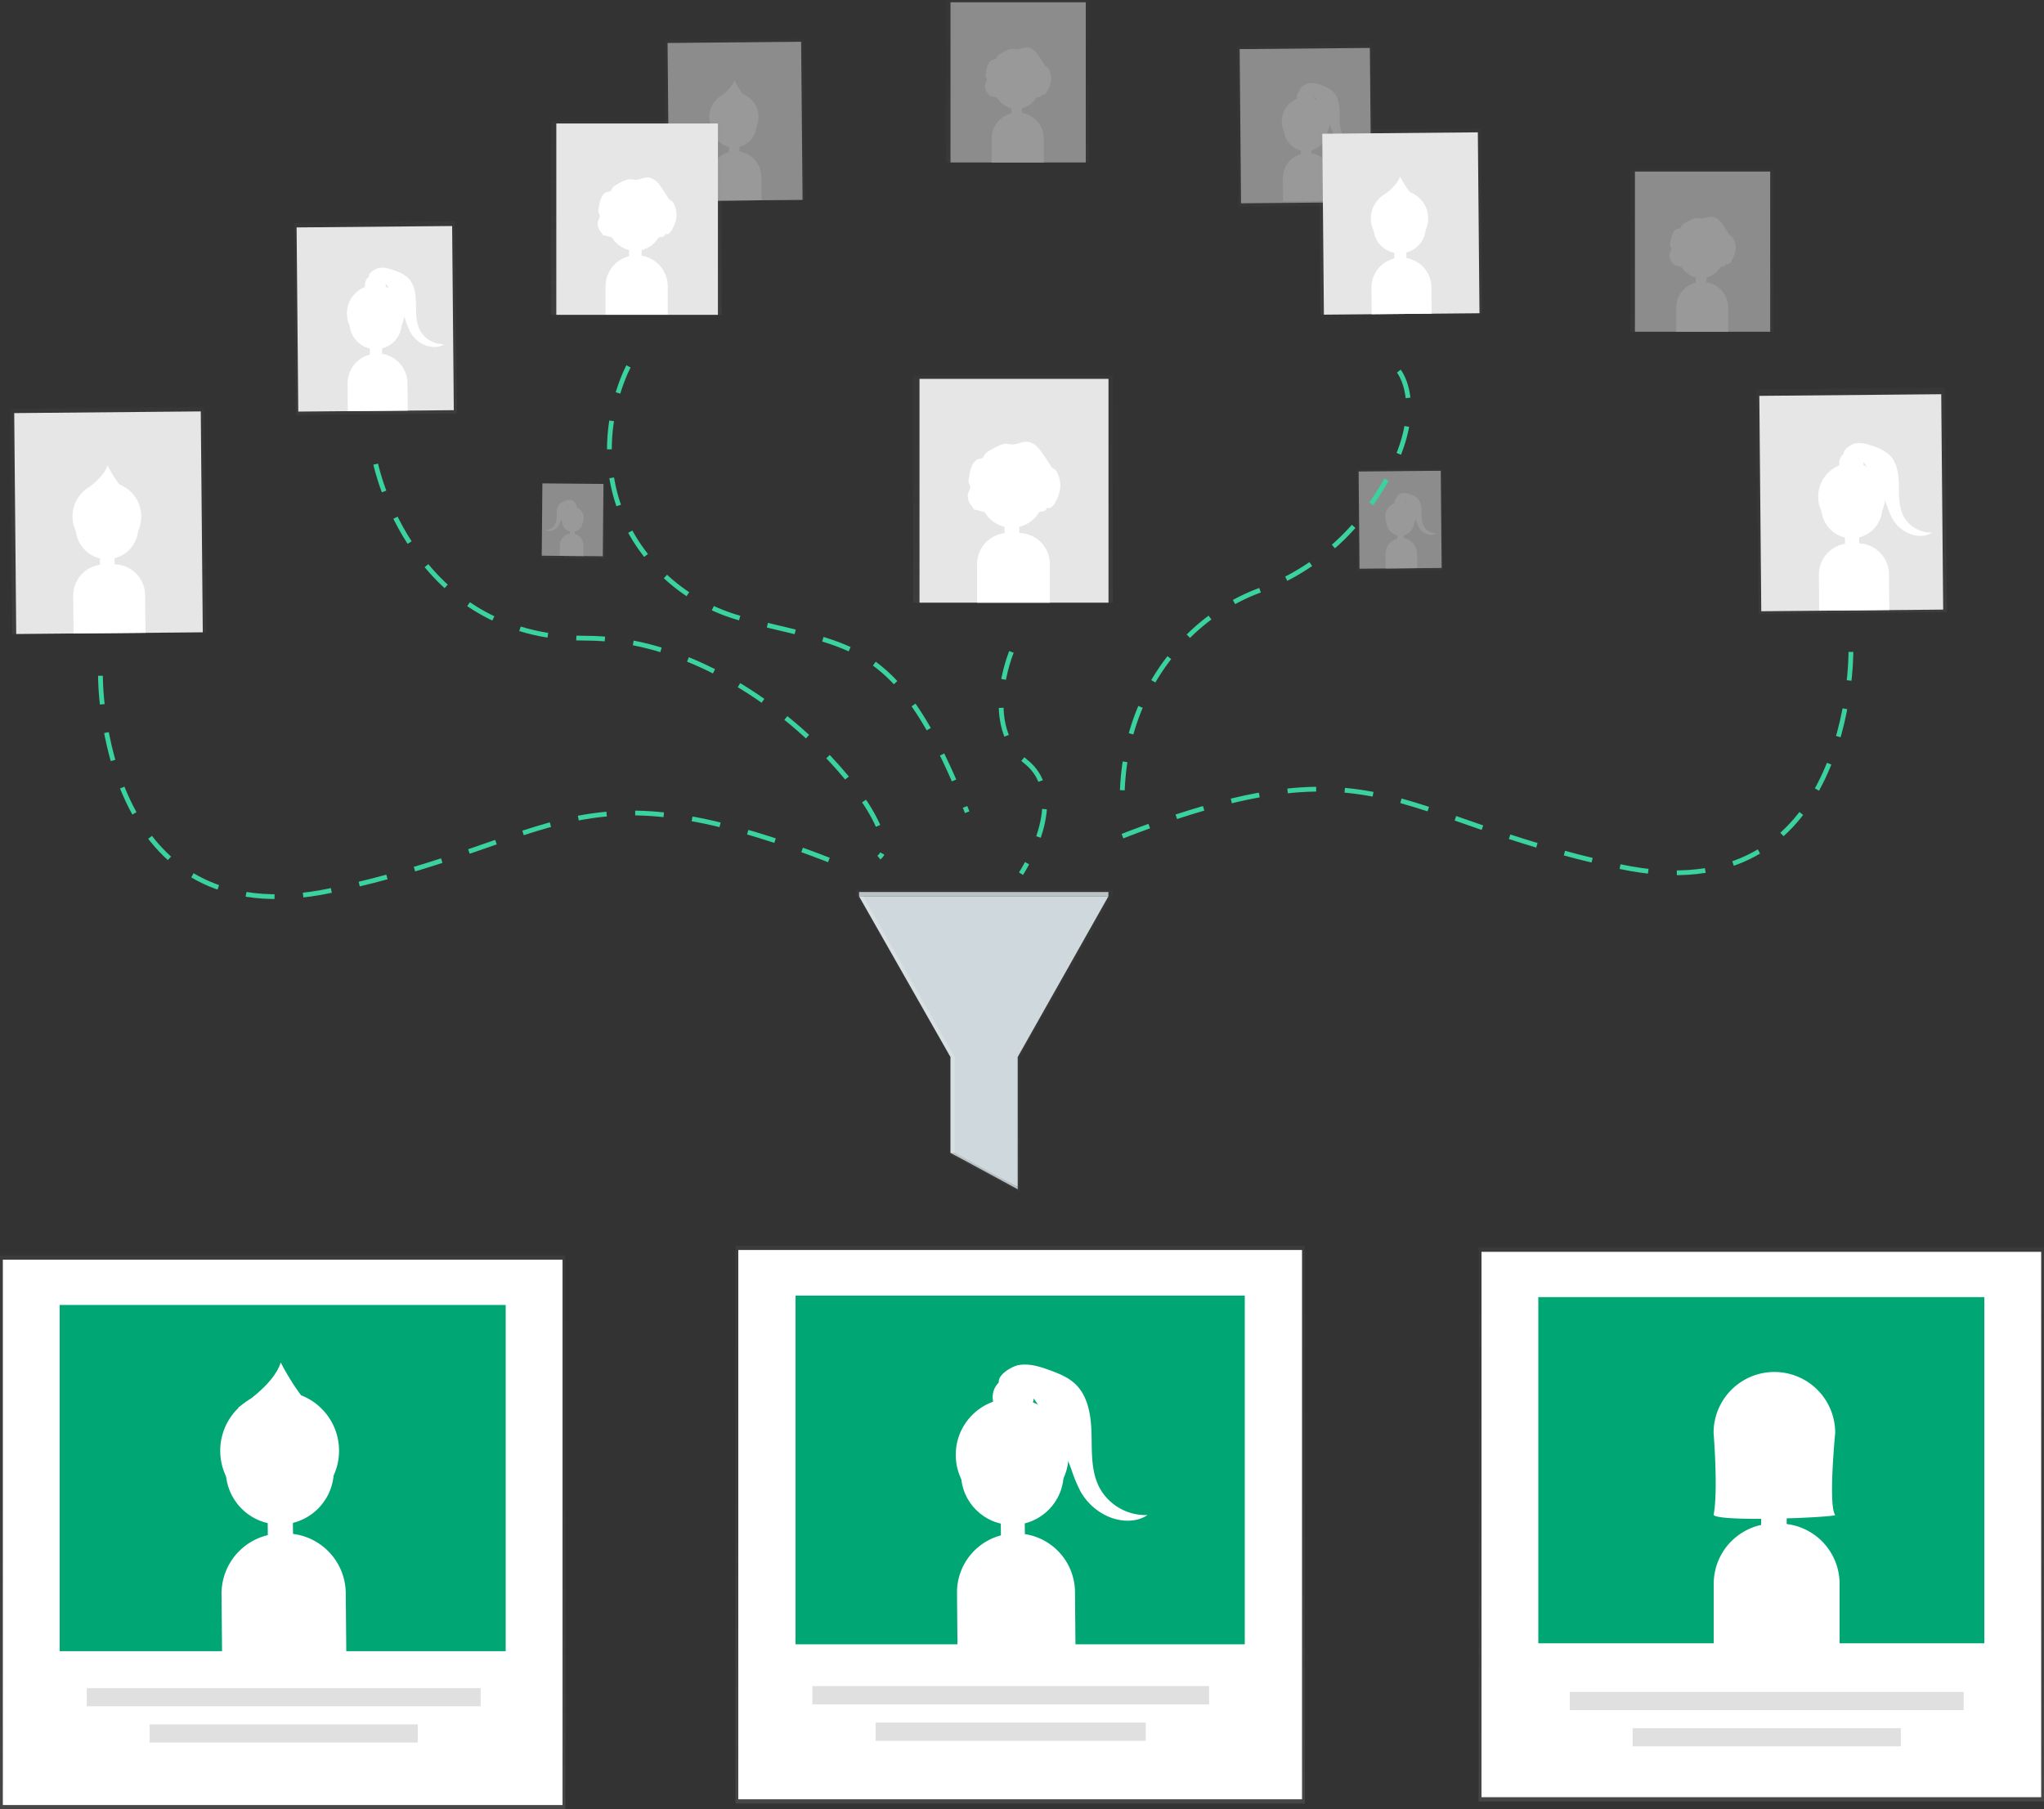 <svg id="d5eeb229-0560-4c73-9e9e-2e1785b57a7c" data-name="Layer 1" xmlns="http://www.w3.org/2000/svg" xmlns:xlink="http://www.w3.org/1999/xlink" width="857.1" height="758.83" viewBox="0 0 857.1 758.83"><rect x="0" y="0" width="857.1" height="758.83" fill="#333333" stroke="none"/><defs><linearGradient id="647fab05-0b83-421f-b355-94d847994b9c" x1="728.85" y1="502.58" x2="728.85" y2="461.76" gradientTransform="matrix(0.53, -0.85, -0.85, -0.53, 438.3, 1162.14)" gradientUnits="userSpaceOnUse"><stop offset="0" stop-color="gray" stop-opacity="0.25"/><stop offset="0.54" stop-color="gray" stop-opacity="0.12"/><stop offset="1" stop-color="gray" stop-opacity="0.1"/></linearGradient><linearGradient id="18266add-5a65-4fc6-a971-26e04d71af92" x1="715.36" y1="501.1" x2="715.36" y2="446.22" gradientTransform="translate(-99.07 262.06) rotate(-31.73)" xlink:href="#647fab05-0b83-421f-b355-94d847994b9c"/><linearGradient id="e9e2bb7b-c06b-4014-868f-351e0ca8ebab" x1="769.97" y1="356.2" x2="769.97" y2="269.16" gradientTransform="matrix(0.85, -0.53, 0.53, 0.85, -100.56, 262.41)" xlink:href="#647fab05-0b83-421f-b355-94d847994b9c"/><linearGradient id="3ed37a80-7f43-4a53-a0d5-c403389957fa" x1="411.46" y1="100.6" x2="411.46" y2="15.23" gradientTransform="translate(126.45 -98.14) rotate(23.79)" xlink:href="#647fab05-0b83-421f-b355-94d847994b9c"/><linearGradient id="80107904-00d9-4877-be8e-08caa3579ade" x1="118.53" y1="758.83" x2="118.53" y2="526.53" gradientTransform="matrix(1, 0, 0, 1, 0, 0)" xlink:href="#647fab05-0b83-421f-b355-94d847994b9c"/><linearGradient id="fb7bcafe-566b-4c20-ac54-38b064d3115f" x1="424.76" y1="252.76" x2="424.76" y2="157.57" gradientTransform="matrix(1, 0, 0, 1, 0, 0)" xlink:href="#647fab05-0b83-421f-b355-94d847994b9c"/><linearGradient id="8b625892-25db-4160-b55f-486d77087b7d" x1="266.79" y1="132.04" x2="266.79" y2="50.65" gradientTransform="matrix(1, 0, 0, 1, 0, 0)" xlink:href="#647fab05-0b83-421f-b355-94d847994b9c"/><linearGradient id="920aecfa-54b5-4c2b-93ff-a4455a83035f" x1="879.08" y1="629.37" x2="879.08" y2="507.77" gradientTransform="translate(-99.12 260.36) rotate(-31.73)" xlink:href="#647fab05-0b83-421f-b355-94d847994b9c"/><linearGradient id="ff0a9a5e-e45c-4b07-b4cc-7733561d3616" x1="396.83" y1="225.01" x2="396.83" y2="121.04" gradientTransform="matrix(0.85, -0.53, 0.53, 0.85, -99.84, 265.92)" xlink:href="#647fab05-0b83-421f-b355-94d847994b9c"/><linearGradient id="b894e33b-ac47-4a44-9333-a9aaaa82bb12" x1="236.43" y1="375.71" x2="236.43" y2="256.45" gradientTransform="translate(127.97 -95.73) rotate(23.79)" xlink:href="#647fab05-0b83-421f-b355-94d847994b9c"/><linearGradient id="421a0547-9346-4a1e-9997-f26fe9047b8e" x1="685.12" y1="40.19" x2="685.12" y2="-61.78" gradientTransform="matrix(0.89, 0.39, -0.39, 0.88, 143.07, -91.73)" xlink:href="#647fab05-0b83-421f-b355-94d847994b9c"/><linearGradient id="06731b5d-dbed-4868-bd06-0f960387a52e" x1="412.8" y1="499.65" x2="412.8" y2="373.23" gradientTransform="matrix(1, 0, 0, 1, 0, 0)" xlink:href="#647fab05-0b83-421f-b355-94d847994b9c"/><linearGradient id="19cac155-7edc-4646-8110-3a5404b3794a" x1="738.57" y1="755.54" x2="738.57" y2="523.23" gradientTransform="matrix(1, 0, 0, 1, 0, 0)" xlink:href="#647fab05-0b83-421f-b355-94d847994b9c"/><linearGradient id="5c907026-92e9-4e9f-a9ea-601c30aeeb56" x1="427.78" y1="756.43" x2="427.78" y2="522.45" gradientTransform="matrix(1, 0, 0, 1, 0, 0)" xlink:href="#647fab05-0b83-421f-b355-94d847994b9c"/><linearGradient id="7e326c48-2616-48c7-85a2-bec6e526d5c1" x1="426.61" y1="68.13" x2="426.61" y2="0" gradientTransform="matrix(1, 0, 0, 1, 0, 0)" xlink:href="#647fab05-0b83-421f-b355-94d847994b9c"/><linearGradient id="809fb2c4-55c1-495a-9238-84749dfd9959" x1="713.61" y1="139.13" x2="713.61" y2="71" gradientTransform="matrix(1, 0, 0, 1, 0, 0)" xlink:href="#647fab05-0b83-421f-b355-94d847994b9c"/></defs><title>filter</title><g opacity="0.5"><g opacity="0.5"><rect x="395.77" y="275.4" width="31.61" height="26.49" transform="matrix(0.01, -1, 1, 0.01, -52.21, 627.02)" fill="url(#647fab05-0b83-421f-b355-94d847994b9c)"/></g><rect x="398.74" y="273.47" width="25.6" height="30.32" transform="translate(649.01 510.37) rotate(-179.48)" fill="#e6e6e6"/><circle cx="411.47" cy="287.77" r="4.72" transform="translate(-51.44 626.06) rotate(-89.48)" fill="#fff"/><circle cx="411.46" cy="289.35" r="4.29" transform="translate(-53.02 627.6) rotate(-89.48)" fill="#fff"/><rect x="410.42" y="291.92" width="2" height="3.43" transform="translate(648.74 520.38) rotate(-179.48)" fill="#fff"/><path d="M406.22,294.35h9.87a0,0,0,0,1,0,0v4.51a4.93,4.93,0,0,1-4.93,4.93h0a4.93,4.93,0,0,1-4.93-4.93v-4.51A0,0,0,0,1,406.22,294.35Z" transform="translate(648.16 531.24) rotate(-179.48)" fill="#fff"/><circle cx="411.52" cy="283.05" r="1.72" transform="translate(-46.68 621.42) rotate(-89.48)" fill="#fff"/><path d="M411,280.26a5.13,5.13,0,0,0-2.69.44,6,6,0,0,0-2.08,1.12,5.78,5.78,0,0,0-1.37,4.18,10.38,10.38,0,0,1-.63,4.43,4.39,4.39,0,0,1-4.06,2.37,3.5,3.5,0,0,0,3.33.11,5,5,0,0,0,2.25-2,12.3,12.3,0,0,0,.8-1.92,24.87,24.87,0,0,1,2.88-5.53,3.55,3.55,0,0,1,.64-.75,2.42,2.42,0,0,1,1.23-.49c.37,0,1,.12,1.22-.24C413,281.19,411.49,280.37,411,280.26Z" transform="translate(-171.45 -70.58)" fill="#fff"/></g><g opacity="0.5"><g opacity="0.5"><rect x="740.67" y="267.4" width="35.62" height="42.5" transform="translate(-174.01 -63.75) rotate(-0.52)" fill="url(#18266add-5a65-4fc6-a971-26e04d71af92)"/></g><rect x="741.32" y="268.24" width="34.43" height="40.77" transform="translate(-174.01 -63.75) rotate(-0.52)" fill="#e6e6e6"/><circle cx="758.62" cy="287.47" r="6.35" transform="translate(-174 -63.75) rotate(-0.52)" fill="#fff"/><circle cx="758.64" cy="289.59" r="5.77" transform="translate(-174.02 -63.75) rotate(-0.52)" fill="#fff"/><rect x="757.34" y="293.05" width="2.69" height="4.62" transform="translate(-174.07 -63.75) rotate(-0.52)" fill="#fff"/><path d="M759,296.32h0a6.64,6.64,0,0,1,6.64,6.64V309a0,0,0,0,1,0,0H752.41a0,0,0,0,1,0,0V303a6.64,6.64,0,0,1,6.64-6.64Z" transform="translate(-174.14 -63.75) rotate(-0.52)" fill="#fff"/><circle cx="758.56" cy="281.13" r="2.31" transform="translate(-173.95 -63.75) rotate(-0.52)" fill="#fff"/><path d="M759.31,277.37a6.9,6.9,0,0,1,3.61.59,8,8,0,0,1,2.79,1.51c1.48,1.38,1.79,3.59,1.84,5.61s-.06,4.15.84,6a5.9,5.9,0,0,0,5.45,3.18,4.71,4.71,0,0,1-4.47.14,6.67,6.67,0,0,1-3-2.73,16.54,16.54,0,0,1-1.08-2.58,33.45,33.45,0,0,0-3.87-7.44,4.77,4.77,0,0,0-.86-1,3.25,3.25,0,0,0-1.65-.66c-.49-.07-1.33.16-1.64-.32C756.61,278.61,758.59,277.51,759.31,277.37Z" transform="translate(-171.45 -70.58)" fill="#fff"/></g><g opacity="0.5"><g opacity="0.5"><rect x="690.52" y="89.66" width="56.49" height="67.4" transform="translate(-172.53 -64.12) rotate(-0.52)" fill="url(#e9e2bb7b-c06b-4014-868f-351e0ca8ebab)"/></g><rect x="691.55" y="91" width="54.6" height="64.66" transform="translate(-172.53 -64.12) rotate(-0.52)" fill="#e6e6e6"/><circle cx="718.98" cy="121.5" r="10.07" transform="translate(-172.51 -64.12) rotate(-0.52)" fill="#fff"/><circle cx="719.01" cy="124.85" r="9.15" transform="translate(-172.54 -64.12) rotate(-0.52)" fill="#fff"/><rect x="716.96" y="130.34" width="4.27" height="7.32" transform="translate(-172.62 -64.12) rotate(-0.52)" fill="#fff"/><path d="M719.66,135.53h0A10.52,10.52,0,0,1,730.18,146v9.61a0,0,0,0,1,0,0h-21a0,0,0,0,1,0,0V146A10.52,10.52,0,0,1,719.66,135.53Z" transform="matrix(1, -0.01, 0.01, 1, -172.73, -64.11)" fill="#fff"/><circle cx="718.89" cy="111.43" r="3.66" transform="translate(-172.42 -64.12) rotate(-0.52)" fill="#fff"/><path d="M720.09,105.48a10.94,10.94,0,0,1,5.73.94,12.73,12.73,0,0,1,4.43,2.4c2.34,2.2,2.84,5.69,2.92,8.9s-.1,6.58,1.33,9.45a9.36,9.36,0,0,0,8.65,5,7.47,7.47,0,0,1-7.09.22,10.59,10.59,0,0,1-4.8-4.33,26.23,26.23,0,0,1-1.71-4.08,53,53,0,0,0-6.14-11.8,7.56,7.56,0,0,0-1.36-1.6,5.16,5.16,0,0,0-2.62-1c-.78-.11-2.12.26-2.61-.51C715.8,107.45,718.94,105.7,720.09,105.48Z" transform="translate(-171.45 -70.58)" fill="#fff"/></g><g opacity="0.5"><g opacity="0.5"><rect x="450.51" y="87" width="58.16" height="67.65" transform="translate(-172.53 -66.2) rotate(-0.52)" fill="url(#3ed37a80-7f43-4a53-a0d5-c403389957fa)"/></g><rect x="451.69" y="88.33" width="56" height="66.32" transform="translate(-172.54 -66.2) rotate(-0.52)" fill="#e6e6e6"/><circle cx="479.2" cy="119.62" r="10.32" transform="translate(-172.52 -66.2) rotate(-0.52)" fill="#fff"/><circle cx="479.23" cy="123.06" r="9.38" transform="translate(-172.55 -66.2) rotate(-0.52)" fill="#fff"/><rect x="477.13" y="128.69" width="4.38" height="7.51" transform="translate(-172.64 -66.2) rotate(-0.52)" fill="#fff"/><path d="M479.9,134h0a10.79,10.79,0,0,1,10.79,10.79v9.85a0,0,0,0,1,0,0H469.11a0,0,0,0,1,0,0V144.8A10.79,10.79,0,0,1,479.9,134Z" transform="translate(-172.75 -66.2) rotate(-0.52)" fill="#fff"/><path d="M471.94,112.18s6.22-3.81,7.44-7.89a37.68,37.68,0,0,0,7.29,9.94Z" transform="translate(-171.45 -70.58)" fill="#fff"/></g><rect y="526.53" width="237.07" height="232.3" fill="url(#80107904-00d9-4877-be8e-08caa3579ade)"/><rect x="1.19" y="528.31" width="234.69" height="228.73" fill="#fff"/><rect x="25.02" y="547.31" width="187.03" height="145.2" fill="#00a775"/><rect x="36.4" y="708.02" width="165.15" height="7.61" fill="#e0e0e0"/><rect x="62.75" y="723.23" width="112.45" height="7.61" fill="#e0e0e0"/><g opacity="0.5"><rect x="382.92" y="157.57" width="83.67" height="95.18" fill="url(#fb7bcafe-566b-4c20-ac54-38b064d3115f)"/></g><rect x="385.57" y="158.9" width="79.25" height="93.86" fill="#e6e6e6"/><circle cx="424.31" cy="203.17" r="14.61" fill="#fff"/><circle cx="424.31" cy="208.04" r="13.28" fill="#fff"/><rect x="421.21" y="216.01" width="6.2" height="10.63" fill="#fff"/><path d="M422.78,223.54h4.38a13.08,13.08,0,0,1,13.08,13.08v16.14a0,0,0,0,1,0,0H409.7a0,0,0,0,1,0,0V236.62a13.08,13.08,0,0,1,13.08-13.08Z" fill="#fff"/><path d="M588.9,258.17q-1.41.74-2.76,1.57a4.79,4.79,0,0,0-2,1.83,3.48,3.48,0,0,1-.46.89c-.42.46-1.12.45-1.72.59-2,.46-3,2.61-3.49,4.55a32.41,32.41,0,0,0-.76,3.5,4.38,4.38,0,0,0,.07,2.31c.13.32.32.6.42.93.36,1.2-.66,2.34-.91,3.56a6,6,0,0,0,.55,3.25,3.89,3.89,0,0,0,.43.92,6.24,6.24,0,0,0,.54.61,5.17,5.17,0,0,1,1,1.59A34.22,34.22,0,0,1,586,286c3.25,1.27,6.47,3.06,10,2.9a9.16,9.16,0,0,0,2.77-.57c1.74-.65,3.26-1.83,5-2.4a43.84,43.84,0,0,1,5-.84c.79-.16,1.77-.76,1.47-1.51a2.33,2.33,0,0,0,2.38-.47,6.36,6.36,0,0,0,1.47-2.08,19.25,19.25,0,0,0,1.65-4.12,11.66,11.66,0,0,0-1.05-8.22,3.68,3.68,0,0,0-1-1.28c-.32-.23-.7-.37-1-.62a3.7,3.7,0,0,1-.77-1q-1.66-2.73-3.51-5.33c-1.22-1.72-2.61-3.48-4.58-4.23-2.92-1.11-5.05.66-7.83.77-1.24,0-2.28-.45-3.59-.19A13.08,13.08,0,0,0,588.9,258.17Z" transform="translate(-171.45 -70.58)" fill="#fff"/><g opacity="0.5"><rect x="231.01" y="50.65" width="71.54" height="81.39" fill="url(#8b625892-25db-4160-b55f-486d77087b7d)"/></g><rect x="233.28" y="51.79" width="67.76" height="80.25" fill="#e6e6e6"/><circle cx="266.4" cy="89.64" r="12.49" fill="#fff"/><circle cx="266.4" cy="93.81" r="11.36" fill="#fff"/><rect x="263.75" y="100.62" width="5.3" height="9.08" fill="#fff"/><path d="M267,107.05h0A13.06,13.06,0,0,1,280,120.11V132a0,0,0,0,1,0,0H253.91a0,0,0,0,1,0,0V120.11A13.06,13.06,0,0,1,267,107.05Z" fill="#fff"/><path d="M432,146.9q-1.2.63-2.36,1.35a4.1,4.1,0,0,0-1.67,1.56,3,3,0,0,1-.39.76c-.36.39-1,.38-1.47.5-1.67.39-2.53,2.23-3,3.89a27.71,27.71,0,0,0-.65,3,3.74,3.74,0,0,0,.06,2c.11.27.27.52.36.79.31,1-.56,2-.78,3a5.16,5.16,0,0,0,.47,2.78,3.33,3.33,0,0,0,.37.79,5.33,5.33,0,0,0,.46.52,4.42,4.42,0,0,1,.85,1.36,29.26,29.26,0,0,1,5.28,1.5c2.78,1.08,5.53,2.62,8.51,2.48a7.83,7.83,0,0,0,2.37-.49c1.49-.56,2.79-1.56,4.3-2a37.49,37.49,0,0,1,4.25-.72c.68-.13,1.51-.65,1.26-1.29a2,2,0,0,0,2-.4,5.44,5.44,0,0,0,1.25-1.78,16.46,16.46,0,0,0,1.41-3.52,10,10,0,0,0-.9-7,3.14,3.14,0,0,0-.87-1.1c-.27-.2-.6-.32-.86-.53a3.17,3.17,0,0,1-.66-.85q-1.42-2.33-3-4.55a9.28,9.28,0,0,0-3.92-3.61c-2.5-1-4.32.57-6.69.66-1.06,0-1.95-.39-3.07-.16A11.18,11.18,0,0,0,432,146.9Z" transform="translate(-171.45 -70.58)" fill="#fff"/><g opacity="0.5"><rect x="908.12" y="234.47" width="78.92" height="94.17" transform="matrix(1, -0.01, 0.01, 1, -173.94, -62.06)" fill="url(#920aecfa-54b5-4c2b-93ff-a4455a83035f)"/></g><rect x="909.56" y="236.34" width="76.28" height="90.34" transform="translate(-173.94 -62.05) rotate(-0.52)" fill="#e6e6e6"/><circle cx="947.89" cy="278.95" r="14.06" transform="translate(-173.92 -62.05) rotate(-0.52)" fill="#fff"/><circle cx="947.93" cy="283.64" r="12.78" transform="translate(-173.96 -62.05) rotate(-0.52)" fill="#fff"/><rect x="945.06" y="291.31" width="5.97" height="10.23" transform="translate(-174.08 -62.05) rotate(-0.52)" fill="#fff"/><path d="M947.21,298.55h3.24a13.08,13.08,0,0,1,13.08,13.08v15a0,0,0,0,1,0,0h-29.4a0,0,0,0,1,0,0v-15a13.08,13.08,0,0,1,13.08-13.08Z" transform="translate(-174.22 -62.04) rotate(-0.52)" fill="#fff"/><circle cx="947.76" cy="264.89" r="5.11" transform="translate(-173.79 -62.05) rotate(-0.52)" fill="#fff"/><path d="M949.43,256.58c2.69-.51,5.44.36,8,1.31a17.79,17.79,0,0,1,6.18,3.35c3.27,3.07,4,8,4.08,12.44s-.14,9.19,1.86,13.2a13.08,13.08,0,0,0,12.09,7.05c-2.87,1.92-6.76,1.73-9.91.31a14.79,14.79,0,0,1-6.7-6.06,36.65,36.65,0,0,1-2.39-5.71A74.11,74.11,0,0,0,954.07,266a10.57,10.57,0,0,0-1.9-2.23,7.21,7.21,0,0,0-3.66-1.46c-1.09-.15-3,.36-3.64-.72C943.44,259.33,947.83,256.88,949.43,256.58Z" transform="translate(-171.45 -70.58)" fill="#fff"/><g opacity="0.5"><rect x="294.93" y="164.1" width="67.48" height="80.52" transform="matrix(1, -0.01, 0.01, 1, -173.27, -67.62)" fill="url(#ff0a9a5e-e45c-4b07-b4cc-7733561d3616)"/></g><rect x="296.15" y="165.7" width="65.22" height="77.24" transform="translate(-173.27 -67.62) rotate(-0.52)" fill="#e6e6e6"/><circle cx="328.92" cy="202.13" r="12.02" transform="translate(-173.25 -67.62) rotate(-0.52)" fill="#fff"/><circle cx="328.96" cy="206.14" r="10.93" transform="translate(-173.29 -67.62) rotate(-0.52)" fill="#fff"/><rect x="326.51" y="212.69" width="5.1" height="8.74" transform="translate(-173.39 -67.62) rotate(-0.52)" fill="#fff"/><path d="M329.73,218.88h0a12.57,12.57,0,0,1,12.57,12.57v11.48a0,0,0,0,1,0,0H317.16a0,0,0,0,1,0,0V231.45a12.57,12.57,0,0,1,12.57-12.57Z" transform="translate(-173.51 -67.61) rotate(-0.52)" fill="#fff"/><circle cx="328.81" cy="190.11" r="4.37" transform="translate(-173.14 -67.62) rotate(-0.52)" fill="#fff"/><path d="M330.24,183c2.3-.44,4.65.31,6.85,1.12a15.21,15.21,0,0,1,5.29,2.86c2.8,2.62,3.4,6.8,3.49,10.64s-.12,7.86,1.59,11.29a11.18,11.18,0,0,0,10.33,6c-2.45,1.64-5.78,1.48-8.47.27a12.65,12.65,0,0,1-5.73-5.18,31.33,31.33,0,0,1-2-4.88,63.36,63.36,0,0,0-7.34-14.1,9,9,0,0,0-1.62-1.91,6.16,6.16,0,0,0-3.13-1.25c-.93-.13-2.53.31-3.11-.62C325.12,185.35,328.88,183.26,330.24,183Z" transform="translate(-171.45 -70.58)" fill="#fff"/><g opacity="0.5"><rect x="176.19" y="241.61" width="81.25" height="94.51" transform="translate(-174.08 -68.59) rotate(-0.52)" fill="url(#b894e33b-ac47-4a44-9333-a9aaaa82bb12)"/></g><rect x="177.85" y="243.47" width="78.23" height="92.65" transform="translate(-174.09 -68.59) rotate(-0.52)" fill="#e6e6e6"/><circle cx="216.28" cy="287.18" r="14.42" transform="translate(-174.06 -68.6) rotate(-0.52)" fill="#fff"/><circle cx="216.33" cy="291.98" r="13.11" transform="translate(-174.11 -68.6) rotate(-0.52)" fill="#fff"/><rect x="213.39" y="299.85" width="6.12" height="10.49" transform="translate(-174.23 -68.6) rotate(-0.52)" fill="#fff"/><path d="M215.26,307.27h4a13.08,13.08,0,0,1,13.08,13.08v15.76a0,0,0,0,1,0,0H202.18a0,0,0,0,1,0,0V320.36a13.08,13.08,0,0,1,13.08-13.08Z" transform="translate(-174.38 -68.59) rotate(-0.52)" fill="#fff"/><path d="M206.14,276.78s8.69-5.32,10.39-11c0,0,4,8.27,10.18,13.89Z" transform="translate(-171.45 -70.58)" fill="#fff"/><circle cx="288.75" cy="679" r="24.91" transform="translate(-177.64 -67.92) rotate(-0.52)" fill="#fff"/><circle cx="288.82" cy="687.3" r="22.65" transform="translate(-177.71 -67.92) rotate(-0.52)" fill="#fff"/><rect x="283.75" y="700.89" width="10.57" height="18.12" transform="translate(-177.92 -67.92) rotate(-0.52)" fill="#fff"/><path d="M289.63,713.71h1.59A25.25,25.25,0,0,1,316.47,739v24.58a0,0,0,0,1,0,0H264.38a0,0,0,0,1,0,0V739A25.25,25.25,0,0,1,289.63,713.71Z" transform="translate(-178.18 -67.9) rotate(-0.52)" fill="#fff"/><path d="M271.22,661s15-9.2,17.94-19c0,0,6.92,14.28,17.58,24Z" transform="translate(-171.45 -70.58)" fill="#fff"/><g opacity="0.5"><rect x="724.88" y="124.81" width="67.76" height="77.41" transform="translate(-172.91 -63.65) rotate(-0.52)" fill="url(#421a0547-9346-4a1e-9997-f26fe9047b8e)"/></g><rect x="726.26" y="126.34" width="65.24" height="75.88" transform="translate(-172.92 -63.65) rotate(-0.52)" fill="#e6e6e6"/><ellipse cx="758.31" cy="162.14" rx="12.03" ry="11.81" transform="translate(-172.9 -63.65) rotate(-0.52)" fill="#fff"/><ellipse cx="758.35" cy="166.07" rx="10.93" ry="10.74" transform="translate(-172.93 -63.65) rotate(-0.52)" fill="#fff"/><rect x="755.9" y="172.52" width="5.1" height="8.59" transform="matrix(1, -0.01, 0.01, 1, -173.03, -63.65)" fill="#fff"/><path d="M759.12,178.6h0a12.57,12.57,0,0,1,12.57,12.57v11.05a0,0,0,0,1,0,0H746.54a0,0,0,0,1,0,0V191.17A12.57,12.57,0,0,1,759.12,178.6Z" transform="translate(-173.16 -63.65) rotate(-0.52)" fill="#fff"/><path d="M749.85,153.62s7.25-4.36,8.66-9A43.1,43.1,0,0,0,767,156Z" transform="translate(-171.45 -70.58)" fill="#fff"/><g opacity="0.5"><polygon points="359.03 373.23 359.03 375.05 398.47 443.43 398.47 484.15 427.44 499.65 427.44 498.74 427.44 443.43 466.58 375.05 466.58 373.23 359.03 373.23" fill="url(#06731b5d-dbed-4868-bd06-0f960387a52e)"/></g><rect x="360.23" y="374.12" width="104.55" height="1.8" fill="#cfd8dc"/><rect x="360.23" y="374.12" width="104.55" height="1.8" opacity="0.1"/><polygon points="360.23 375.92 398.57 443.33 398.57 483.47 426.74 497.85 426.74 443.33 464.78 375.92 360.23 375.92" fill="#cfd8dc"/><polygon points="400.37 483.47 400.37 443.33 362.02 375.92 360.23 375.92 398.57 443.33 398.57 483.47 400.37 483.47" fill="#fff" opacity="0.2"/><polygon points="398.57 483.47 426.74 498.75 426.74 497.85 400.37 483.47 398.57 483.47" fill="#cfd8dc"/><polygon points="398.57 483.47 426.74 498.75 426.74 497.85 400.37 483.47 398.57 483.47" opacity="0.1"/><rect x="620.03" y="523.23" width="237.07" height="232.3" fill="url(#19cac155-7edc-4646-8110-3a5404b3794a)"/><rect x="621.23" y="525.02" width="234.69" height="228.73" fill="#fff"/><rect x="645.05" y="544.01" width="187.03" height="145.2" fill="#00a775"/><rect x="658.27" y="709.61" width="165.15" height="7.61" fill="#e0e0e0"/><rect x="684.62" y="724.82" width="112.45" height="7.61" fill="#e0e0e0"/><rect x="308.39" y="522.45" width="238.78" height="233.98" fill="url(#5c907026-92e9-4e9f-a9ea-601c30aeeb56)"/><rect x="309.59" y="524.25" width="236.38" height="230.38" fill="#fff"/><rect x="333.59" y="543.38" width="188.38" height="146.25" fill="#00a775"/><rect x="340.65" y="707.15" width="166.34" height="7.66" fill="#e0e0e0"/><rect x="367.18" y="722.47" width="113.27" height="7.66" fill="#e0e0e0"/><path d="M213.58,354s-1,111,97,90,101-55,213-11" transform="translate(-171.45 -70.58)" fill="none" stroke="#3ad29f" stroke-miterlimit="10" stroke-width="2" stroke-dasharray="12"/><path d="M947.58,344s1,111-97,90-101-55-213-11" transform="translate(-171.45 -70.58)" fill="none" stroke="#3ad29f" stroke-miterlimit="10" stroke-width="2" stroke-dasharray="12"/><path d="M595.58,344s-13,31,6,46-2,47-2,47" transform="translate(-171.45 -70.58)" fill="none" stroke="#3ad29f" stroke-miterlimit="10" stroke-width="2" stroke-dasharray="12"/><path d="M329,265.24s15,73,88,73,137,82,123,92" transform="translate(-171.45 -70.58)" fill="none" stroke="#3ad29f" stroke-miterlimit="10" stroke-width="2" stroke-dasharray="12"/><path d="M435,224.24s-19.22,35.35,1.91,71.37a76,76,0,0,0,45.67,34.44c45.31,12.42,65.15,6.65,94.43,81.18" transform="translate(-171.45 -70.58)" fill="none" stroke="#3ad29f" stroke-miterlimit="10" stroke-width="2" stroke-dasharray="12"/><path d="M758,226.24s15.35,18.69-13.37,58.24a97.73,97.73,0,0,1-45.32,33.84c-29,10.77-57.31,41.92-57.31,87.92" transform="translate(-171.45 -70.58)" fill="none" stroke="#3ad29f" stroke-miterlimit="10" stroke-width="2" stroke-dasharray="12"/><g opacity="0.5"><g opacity="0.5"><rect x="396.67" width="59.89" height="68.13" fill="url(#7e326c48-2616-48c7-85a2-bec6e526d5c1)"/></g><rect x="398.57" y="0.95" width="56.72" height="67.18" fill="#e6e6e6"/><circle cx="426.29" cy="32.64" r="10.46" fill="#fff"/><circle cx="426.29" cy="36.13" r="9.51" fill="#fff"/><rect x="424.08" y="41.83" width="4.44" height="7.61" fill="#fff"/><path d="M426.77,47.22h0A10.93,10.93,0,0,1,437.7,58.15v10a0,0,0,0,1,0,0H415.84a0,0,0,0,1,0,0v-10A10.93,10.93,0,0,1,426.77,47.22Z" fill="#fff"/><path d="M592.84,92.07q-1,.53-2,1.13a3.43,3.43,0,0,0-1.4,1.31,2.49,2.49,0,0,1-.33.64c-.3.33-.8.32-1.23.42-1.4.33-2.12,1.87-2.5,3.25a23.2,23.2,0,0,0-.55,2.51,3.13,3.13,0,0,0,.05,1.65c.09.23.23.43.3.66.26.86-.47,1.67-.65,2.55a4.32,4.32,0,0,0,.39,2.33,2.78,2.78,0,0,0,.31.66,4.46,4.46,0,0,0,.39.43,3.7,3.7,0,0,1,.71,1.13,24.49,24.49,0,0,1,4.42,1.26c2.33.91,4.63,2.19,7.13,2.07a6.56,6.56,0,0,0,2-.41c1.25-.47,2.33-1.31,3.6-1.71a31.38,31.38,0,0,1,3.56-.6c.57-.11,1.27-.54,1.05-1.08a1.67,1.67,0,0,0,1.71-.33,4.55,4.55,0,0,0,1-1.49A13.78,13.78,0,0,0,612,105.5a8.34,8.34,0,0,0-.75-5.89,2.63,2.63,0,0,0-.73-.92c-.23-.17-.5-.27-.72-.45a2.65,2.65,0,0,1-.55-.72q-1.19-2-2.51-3.81a7.76,7.76,0,0,0-3.28-3c-2.09-.8-3.62.47-5.6.55a14.28,14.28,0,0,0-2.57-.14A9.36,9.36,0,0,0,592.84,92.07Z" transform="translate(-171.45 -70.58)" fill="#fff"/></g><g opacity="0.5"><g opacity="0.5"><rect x="683.67" y="71" width="59.89" height="68.13" fill="url(#809fb2c4-55c1-495a-9238-84749dfd9959)"/></g><rect x="685.57" y="71.95" width="56.72" height="67.18" fill="#e6e6e6"/><circle cx="713.29" cy="103.64" r="10.46" fill="#fff"/><circle cx="713.29" cy="107.13" r="9.51" fill="#fff"/><rect x="711.08" y="112.83" width="4.44" height="7.61" fill="#fff"/><path d="M713.77,118.22h0a10.93,10.93,0,0,1,10.93,10.93v10a0,0,0,0,1,0,0H702.84a0,0,0,0,1,0,0v-10a10.93,10.93,0,0,1,10.93-10.93Z" fill="#fff"/><path d="M879.84,163.07q-1,.53-2,1.13a3.43,3.43,0,0,0-1.4,1.31,2.49,2.49,0,0,1-.33.64c-.3.33-.8.32-1.23.42-1.4.33-2.12,1.87-2.5,3.25a23.2,23.2,0,0,0-.55,2.51,3.13,3.13,0,0,0,.05,1.65c.09.23.23.43.3.66.26.86-.47,1.67-.65,2.55a4.32,4.32,0,0,0,.39,2.33,2.78,2.78,0,0,0,.31.66,4.46,4.46,0,0,0,.39.43,3.7,3.7,0,0,1,.71,1.13,24.49,24.49,0,0,1,4.42,1.26c2.33.91,4.63,2.19,7.13,2.07a6.56,6.56,0,0,0,2-.41c1.25-.47,2.33-1.31,3.6-1.71a31.38,31.38,0,0,1,3.56-.6c.57-.11,1.27-.54,1.05-1.08a1.67,1.67,0,0,0,1.71-.33,4.55,4.55,0,0,0,1-1.49A13.78,13.78,0,0,0,899,176.5a8.34,8.34,0,0,0-.75-5.89,2.63,2.63,0,0,0-.73-.92c-.23-.17-.5-.27-.72-.45a2.65,2.65,0,0,1-.55-.72q-1.19-2-2.51-3.81a7.76,7.76,0,0,0-3.28-3c-2.09-.8-3.62.47-5.6.55a14.28,14.28,0,0,0-2.57-.14A9.36,9.36,0,0,0,879.84,163.07Z" transform="translate(-171.45 -70.58)" fill="#fff"/></g><circle cx="595.82" cy="680.79" r="23.66" transform="translate(-177.54 -65.2) rotate(-0.52)" fill="#fff"/><circle cx="595.89" cy="688.68" r="21.51" transform="translate(-177.62 -65.2) rotate(-0.52)" fill="#fff"/><rect x="591.06" y="701.58" width="10.04" height="17.21" transform="translate(-177.81 -65.2) rotate(-0.52)" fill="#fff"/><path d="M597.4,713.76h0a24.74,24.74,0,0,1,24.74,24.74v22.58a0,0,0,0,1,0,0H572.67a0,0,0,0,1,0,0V738.5A24.74,24.74,0,0,1,597.4,713.76Z" transform="translate(-178.05 -65.18) rotate(-0.52)" fill="#fff"/><circle cx="595.6" cy="657.13" r="8.6" transform="matrix(1, -0.01, 0.01, 1, -177.33, -65.2)" fill="#fff"/><path d="M598.41,643.14c4.53-.86,9.15.61,13.47,2.2,3.73,1.38,7.51,2.92,10.4,5.64,5.5,5.16,6.68,13.39,6.87,20.93s-.23,15.46,3.14,22.22A22,22,0,0,0,652.62,706c-4.83,3.23-11.38,2.91-16.68.53a24.88,24.88,0,0,1-11.27-10.19,61.66,61.66,0,0,1-4-9.6A124.69,124.69,0,0,0,606.22,659a17.78,17.78,0,0,0-3.2-3.76,12.13,12.13,0,0,0-6.16-2.46c-1.84-.25-5,.61-6.12-1.21C588.34,647.77,595.73,643.65,598.41,643.14Z" transform="translate(-171.45 -70.58)" fill="#fff"/><circle cx="743.84" cy="612.28" r="22.94" fill="#fff"/><rect x="738.49" y="626.05" width="10.71" height="18.35" fill="#fff"/><path d="M743.86,639h2.27a25.25,25.25,0,0,1,25.25,25.25v25.22a0,0,0,0,1,0,0H718.61a0,0,0,0,1,0,0V664.3A25.25,25.25,0,0,1,743.86,639Z" fill="#fff"/><path d="M941,706c-1,1-48,3-51,0,2-10,0-34.5,0-34.5a25.5,25.5,0,0,1,25.5-25.5h0A25.5,25.5,0,0,1,941,671.5S938,702,941,706Z" transform="translate(-171.45 -70.58)" fill="#fff"/></svg>